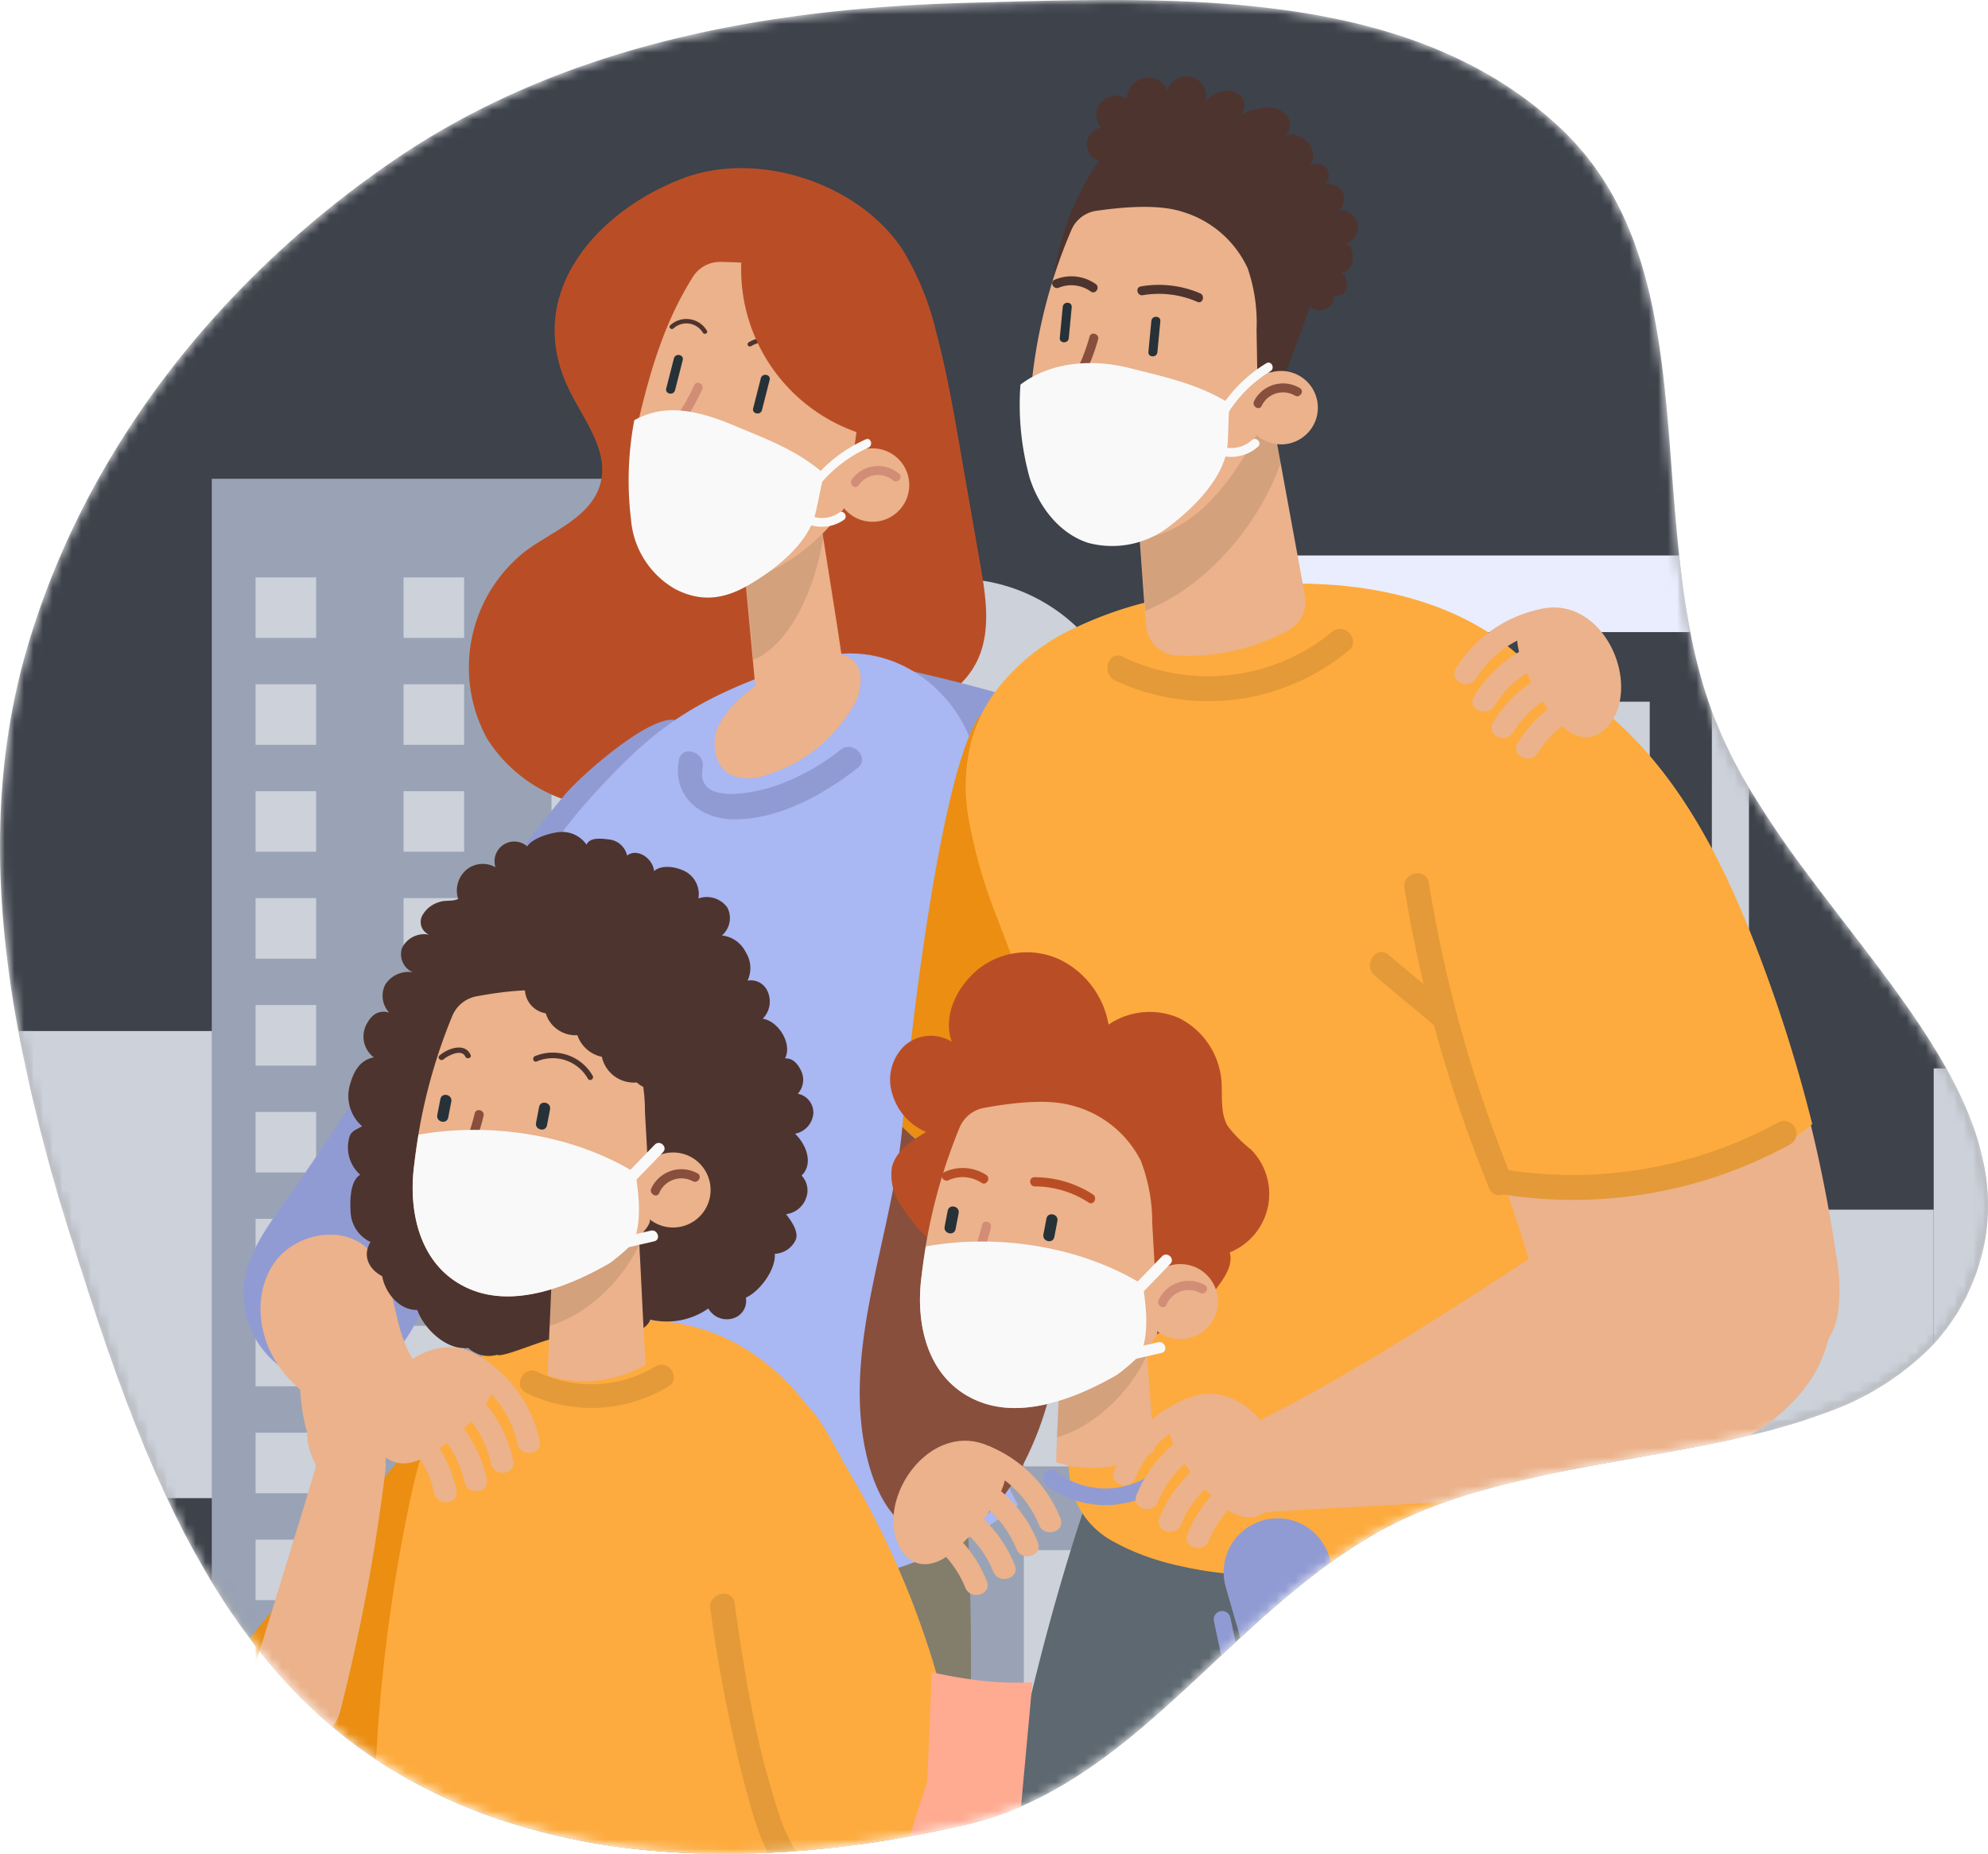 <svg id="Слой_1" data-name="Слой 1" xmlns="http://www.w3.org/2000/svg" xmlns:xlink="http://www.w3.org/1999/xlink" viewBox="0 0 207.998 193.998">
  <defs>
    <mask id="mask" x="-0.003" y="0" width="208" height="194.001" maskUnits="userSpaceOnUse">
      <g transform="translate(-0.003 0.001)">
        <g id="mask0">
          <path d="M101.042.303c21.75-.593,46.483-1.805,62.308,13.186,15.515,14.696,8.445,40.514,15.658,60.666,7.581,21.183,35.804,38.931,27.468,59.826-8.505,21.316-41.577,15.134-61.717,26.016-16.096,8.696-25.908,26.82-43.717,30.948-20.539,4.762-43.66,4.929-61.341-6.594-18.02-11.744-25.6-33.724-32.079-54.289C1.189,109.647-3.168,88.101,2.908,67.576,9.079,46.733,23.259,29.084,41.146,16.822,58.674,4.806,79.825.882,101.042.303Z" style="fill: #3d424b;fill-rule: evenodd"/>
        </g>
      </g>
    </mask>
    <mask id="mask-2" x="-0.003" y="0.001" width="208" height="194" maskUnits="userSpaceOnUse">
      <g transform="translate(-0.003 0.001)">
        <g id="mask1">
          <path d="M101.042.303c21.75-.593,46.483-1.805,62.308,13.186,15.515,14.696,8.445,40.514,15.658,60.666,7.581,21.183,35.804,38.931,27.468,59.826-8.505,21.316-41.577,15.134-61.717,26.016-16.096,8.696-25.908,26.82-43.717,30.948-20.539,4.762-43.66,4.929-61.341-6.594-18.02-11.744-25.6-33.724-32.079-54.289C1.189,109.647-3.168,88.101,2.908,67.576,9.079,46.733,23.259,29.084,41.146,16.822,58.674,4.806,79.825.882,101.042.303Z" style="fill: #3d424b;fill-rule: evenodd"/>
        </g>
      </g>
    </mask>
  </defs>
  <title>group-covid</title>
  <g style="mask: url(#mask)">
    <g>
      <path d="M206.48,133.98a21.502,21.502,0,0,1-4.16,6.67,28.772,28.772,0,0,1-11.48,7.25c-.59.23-1.2.44-1.81.64-1.91.64-3.91,1.19-5.97,1.67h-.01c-2.84.69-5.79,1.25-8.78,1.79-3.99.72-8.05,1.4-12.02,2.22-1.35.29-2.69.59-4.01.92h-.02l-.06.01c-2.36.57-4.66,1.23-6.88,2-.01.01-.01.01-.02.01a45.766,45.766,0,0,0-6.5,2.84c-.57.3-1.12.62-1.67.95q-1.995,1.185-3.87,2.54c-.01,0-.01,0-.01.01-.71.5-1.4,1.02-2.08,1.56-1.91,1.48-3.75,3.06-5.56,4.68-.6.55-1.2,1.09-1.8,1.64-.16.15-.33.31-.49.46-.5.47-1.01.93-1.51,1.4-1.65,1.55-3.29,3.1-4.95,4.59-.47.43-.94.86-1.42,1.28-4.5,3.99-9.18,7.58-14.57,9.91a1.755,1.755,0,0,1-.24.11h-.01c-.44.19-.89.37-1.34.55-.69.26-1.39.51-2.11.72a.127.127,0,0,1-.06.01q-.93.285-1.89.51c-.05.01-.09.02-.14.03-.26.06-.53.12-.79.18-.09.02-.19.04-.28.06-.87.2-1.74.38-2.62.55-.72.16-1.45.3-2.18.42-.4.08-.79.15-1.19.21-.74.14-1.47.26-2.21.37l-.03.01c-.53.08-1.06.15-1.59.23-1.49.2-2.99.38-4.49.53-.8.08-1.6.15-2.4.2-.37.04-.75.06-1.13.09-.59.03-1.19.07-1.79.09-.55.03-1.11.05-1.66.07-.63.02-1.25.03-1.87.03-.8.01-1.61.01-2.42,0-1.93-.03-3.86-.13-5.77-.29a68.372,68.372,0,0,1-18.39-4.03,56.144,56.144,0,0,1-7.14-3.29c-1.15-.63-2.28-1.31-3.39-2.03-.12-.08-.24-.16-.35-.24a46.673,46.673,0,0,1-4.54-3.4c-.79-.67-1.56-1.35-2.3-2.07a55.103,55.103,0,0,1-5.35-5.87c-.13-.15-.25-.3-.37-.46-.21-.27-.42-.55-.62-.83a68.455,68.455,0,0,1-4.01-5.93,91.634,91.634,0,0,1-4.67-8.77c-1.36-2.89-2.61-5.86-3.77-8.88-2.28-5.88-4.23-11.92-6.1-17.84a187.6,187.6,0,0,1-5.7-22.16C-.59,94.42-1,80.79,2.91,67.58c6.17-20.85,20.35-38.5,38.24-50.76C58.67,4.81,79.83.88,101.04.3c21.75-.59,46.48-1.8,62.31,13.19,9.73,9.21,10.58,22.79,11.63,36.61.21,2.68.42,5.36.71,8.03.29,2.7.65,5.39,1.17,8.02a53.999,53.999,0,0,0,2.15,8.01c.03.09.06.18.1.27a48.316,48.316,0,0,0,3.88,8.01,103.657,103.657,0,0,0,6.04,8.92c5.13,6.92,10.82,13.64,14.61,20.45C207.65,118.99,209.55,126.27,206.48,133.98Z" transform="translate(-0.003 0.001)" style="fill: #3d424b;fill-rule: evenodd"/>
      <g style="mask: url(#mask-2)">
        <g>
          <path d="M202.32,126.59v14.06a28.772,28.772,0,0,1-11.48,7.25c-.59.23-1.2.44-1.81.64-1.91.64-3.91,1.19-5.97,1.67h-.01c-2.84.69-5.79,1.25-8.78,1.79V126.59Z" transform="translate(-0.003 0.001)" style="fill: #ccd1da"/>
          <path d="M29.91,107.9v48.88H17.49c-1.36-2.89-2.61-5.86-3.77-8.88-2.28-5.88-4.23-11.92-6.1-17.84a187.6,187.6,0,0,1-5.7-22.16Z" transform="translate(-0.003 0.001)" style="fill: #ccd1da"/>
          <path d="M110.766,114.059h28.046v36.087H110.766Z" transform="translate(-0.003 0.001)" style="fill: #ccd1da"/>
          <path d="M57.702,133.586H85.748v36.087H57.702Z" transform="translate(-0.003 0.001)" style="fill: #ccd1da"/>
          <path d="M13.72,147.9c1.16,3.02,2.41,5.99,3.77,8.88a91.634,91.634,0,0,0,4.67,8.77,68.455,68.455,0,0,0,4.01,5.93c.2.28.41.56.62.83h-.05v1.81q.21-.66.42-1.35a55.103,55.103,0,0,0,5.35,5.87c.74.72,1.51,1.4,2.3,2.07a46.673,46.673,0,0,0,4.54,3.4c.11.08.23.16.35.24,1.11.72,2.24,1.4,3.39,2.03a56.144,56.144,0,0,0,7.14,3.29,68.372,68.372,0,0,0,18.39,4.03c1.91.16,3.84.26,5.77.29.81.01,1.62.01,2.42,0,.62,0,1.24-.01,1.87-.03.55-.02,1.11-.04,1.66-.07.6-.02,1.2-.06,1.79-.09.38-.03.76-.05,1.13-.09.8-.05,1.6-.12,2.4-.2,1.5-.15,3-.33,4.49-.53.53-.08,1.06-.15,1.59-.23l.03-.01c.74-.11,1.47-.23,2.21-.37.4-.06.79-.13,1.19-.21.73-.12,1.46-.26,2.18-.42.88-.17,1.75-.35,2.62-.55.09-.02.19-.04.28-.06.26-.06.53-.12.79-.18.05-.01.09-.02.14-.03q.96-.225,1.89-.51a.127.127,0,0,0,.06-.01c.72-.21,1.42-.46,2.11-.72.45-.18.9-.36,1.34-.55h.01a1.755,1.755,0,0,0,.24-.11c5.39-2.33,10.07-5.92,14.57-9.91.48-.42.95-.85,1.42-1.28,1.66-1.49,3.3-3.04,4.95-4.59.5-.47,1.01-.93,1.51-1.4.16-.15.33-.31.49-.46.6-.55,1.2-1.09,1.8-1.64,1.81-1.62,3.65-3.2,5.56-4.68.68-.54,1.37-1.06,2.08-1.56.01.02.01.04.02.06l-.01-.07q1.875-1.35,3.87-2.54c.55-.33,1.1-.65,1.67-.95a45.766,45.766,0,0,1,6.5-2.84c.01,0,.01,0,.02-.01,2.22-.77,4.52-1.43,6.88-2l.06-.01h.02c1.32-.33,2.66-.63,4.01-.92,3.97-.82,8.03-1.5,12.02-2.22,2.99-.54,5.94-1.1,8.78-1.79h.01c2.06-.48,4.06-1.03,5.97-1.67.61-.2,1.22-.41,1.81-.64Z" transform="translate(-0.003 0.001)" style="fill: none"/>
          <path d="M206.48,133.98a21.502,21.502,0,0,1-4.16,6.67V111.81h1.32C207.65,118.99,209.55,126.27,206.48,133.98Z" transform="translate(-0.003 0.001)" style="fill: #ccd1da"/>
          <path d="M82.252,83.097a18.282,18.282,0,1,1,22.04,13.515A18.28,18.28,0,0,1,82.252,83.097Z" transform="translate(-0.003 0.001)" style="fill: #ccd1da"/>
          <path d="M100.038,74.691a4.228,4.228,0,1,1,4.228-4.228A4.228,4.228,0,0,1,100.038,74.691Z" transform="translate(-0.003 0.001)" style="fill: #ccd1da"/>
          <path d="M121.4,77.35V179.11c-4.5,3.99-9.18,7.58-14.57,9.91a1.755,1.755,0,0,1-.24.11h-.01c-.44.19-.89.37-1.34.55-.69.26-1.39.51-2.11.72a.127.127,0,0,1-.06.01q-.93.285-1.89.51c-.05.01-.09.02-.14.03-.26.06-.53.12-.79.18-.09.02-.19.04-.28.06-.87.2-1.74.38-2.62.55-.72.16-1.45.3-2.18.42-.4.08-.79.15-1.19.21-.74.14-1.47.26-2.21.37l-.03.01c-.53.08-1.06.15-1.59.23-1.49.2-2.99.38-4.49.53-.8.08-1.6.15-2.4.2-.37.04-.75.06-1.13.09-.59.03-1.19.07-1.79.09-.55.03-1.11.05-1.66.07V77.35Z" transform="translate(-0.003 0.001)" style="fill: #99a3b5"/>
          <path d="M107.121,85.791h8.494V102.504h-8.494Z" transform="translate(-0.003 0.001)" style="fill: #ccd1da"/>
          <path d="M85.754,85.791H94.248V102.504H85.754Z" transform="translate(-0.003 0.001)" style="fill: #ccd1da"/>
          <path d="M107.121,111.266h8.494v16.713h-8.494Z" transform="translate(-0.003 0.001)" style="fill: #ccd1da"/>
          <path d="M85.754,111.266H94.248v16.713H85.754Z" transform="translate(-0.003 0.001)" style="fill: #ccd1da"/>
          <path d="M107.121,136.746h8.494v16.713h-8.494Z" transform="translate(-0.003 0.001)" style="fill: #ccd1da"/>
          <path d="M85.754,136.746H94.248v16.713H85.754Z" transform="translate(-0.003 0.001)" style="fill: #ccd1da"/>
          <path d="M107.121,162.22h8.494v16.713h-8.494Z" transform="translate(-0.003 0.001)" style="fill: #ccd1da"/>
          <path d="M85.754,162.22H94.248v16.713H85.754Z" transform="translate(-0.003 0.001)" style="fill: #ccd1da"/>
          <path d="M68.62,50.1V193.7a68.372,68.372,0,0,1-18.39-4.03,56.144,56.144,0,0,1-7.14-3.29c-1.15-.63-2.28-1.31-3.39-2.03-.12-.08-.24-.16-.35-.24a46.673,46.673,0,0,1-4.54-3.4c-.79-.67-1.56-1.35-2.3-2.07a55.103,55.103,0,0,1-5.35-5.87q-.21.69-.42,1.35v-1.81h.05c-.21-.27-.42-.55-.62-.83a68.455,68.455,0,0,1-4.01-5.93V50.1Z" transform="translate(-0.003 0.001)" style="fill: #99a3b5"/>
          <path d="M57.705,60.421H64.041v6.336H57.705Z" transform="translate(-0.003 0.001)" style="fill: #ccd1da"/>
          <path d="M42.226,60.421h6.337v6.336H42.226Z" transform="translate(-0.003 0.001)" style="fill: #ccd1da"/>
          <path d="M26.744,60.421H33.08v6.336H26.744Z" transform="translate(-0.003 0.001)" style="fill: #ccd1da"/>
          <path d="M57.705,71.608H64.041v6.336H57.705Z" transform="translate(-0.003 0.001)" style="fill: #ccd1da"/>
          <path d="M42.226,71.608h6.337v6.336H42.226Z" transform="translate(-0.003 0.001)" style="fill: #ccd1da"/>
          <path d="M26.744,71.608H33.08v6.336H26.744Z" transform="translate(-0.003 0.001)" style="fill: #ccd1da"/>
          <path d="M57.705,82.796H64.041v6.336H57.705Z" transform="translate(-0.003 0.001)" style="fill: #ccd1da"/>
          <path d="M42.226,82.796h6.337v6.336H42.226Z" transform="translate(-0.003 0.001)" style="fill: #ccd1da"/>
          <path d="M26.744,82.796H33.08v6.336H26.744Z" transform="translate(-0.003 0.001)" style="fill: #ccd1da"/>
          <path d="M57.705,93.989H64.041v6.336H57.705Z" transform="translate(-0.003 0.001)" style="fill: #ccd1da"/>
          <path d="M42.226,93.989h6.337v6.336H42.226Z" transform="translate(-0.003 0.001)" style="fill: #ccd1da"/>
          <path d="M26.744,93.989H33.08v6.336H26.744Z" transform="translate(-0.003 0.001)" style="fill: #ccd1da"/>
          <path d="M57.705,105.176H64.041v6.336H57.705Z" transform="translate(-0.003 0.001)" style="fill: #ccd1da"/>
          <path d="M42.226,105.176h6.337v6.336H42.226Z" transform="translate(-0.003 0.001)" style="fill: #ccd1da"/>
          <path d="M26.744,105.176H33.08v6.336H26.744Z" transform="translate(-0.003 0.001)" style="fill: #ccd1da"/>
          <path d="M57.705,116.364H64.041V122.7H57.705Z" transform="translate(-0.003 0.001)" style="fill: #ccd1da"/>
          <path d="M42.226,116.364h6.337V122.7H42.226Z" transform="translate(-0.003 0.001)" style="fill: #ccd1da"/>
          <path d="M26.744,116.364H33.08V122.7H26.744Z" transform="translate(-0.003 0.001)" style="fill: #ccd1da"/>
          <path d="M57.705,127.552H64.041v6.335H57.705Z" transform="translate(-0.003 0.001)" style="fill: #ccd1da"/>
          <path d="M42.226,127.552h6.337v6.335H42.226Z" transform="translate(-0.003 0.001)" style="fill: #ccd1da"/>
          <path d="M26.744,127.552H33.08v6.335H26.744Z" transform="translate(-0.003 0.001)" style="fill: #ccd1da"/>
          <path d="M57.705,138.739H64.041v6.336H57.705Z" transform="translate(-0.003 0.001)" style="fill: #ccd1da"/>
          <path d="M42.226,138.739h6.337v6.336H42.226Z" transform="translate(-0.003 0.001)" style="fill: #ccd1da"/>
          <path d="M26.744,138.739H33.08v6.336H26.744Z" transform="translate(-0.003 0.001)" style="fill: #ccd1da"/>
          <path d="M57.705,149.932H64.041v6.336H57.705Z" transform="translate(-0.003 0.001)" style="fill: #ccd1da"/>
          <path d="M42.226,149.932h6.337v6.336H42.226Z" transform="translate(-0.003 0.001)" style="fill: #ccd1da"/>
          <path d="M26.744,149.932H33.08v6.336H26.744Z" transform="translate(-0.003 0.001)" style="fill: #ccd1da"/>
          <path d="M57.705,161.12H64.041v6.335H57.705Z" transform="translate(-0.003 0.001)" style="fill: #ccd1da"/>
          <path d="M42.226,161.12h6.337v6.335H42.226Z" transform="translate(-0.003 0.001)" style="fill: #ccd1da"/>
          <path d="M26.744,161.12H33.08v6.335H26.744Z" transform="translate(-0.003 0.001)" style="fill: #ccd1da"/>
          <path d="M57.705,172.307H64.041v6.336H57.705Z" transform="translate(-0.003 0.001)" style="fill: #ccd1da"/>
          <path d="M42.226,172.307h6.337v6.336H42.226Z" transform="translate(-0.003 0.001)" style="fill: #ccd1da"/>
          <path d="M33.08,172.31v6.33h-.57a55.103,55.103,0,0,1-5.35-5.87q-.21.69-.42,1.35v-1.81Z" transform="translate(-0.003 0.001)" style="fill: #ccd1da"/>
          <path d="M182.99,82.44a48.316,48.316,0,0,1-3.88-8.01c-.04-.09-.07-.18-.1-.27a53.999,53.999,0,0,1-2.15-8.01c-.52-2.63-.88-5.32-1.17-8.02-.29-2.67-.5-5.35-.71-8.03H131.57V169.74c1.81-1.62,3.65-3.2,5.56-4.68.68-.54,1.37-1.06,2.08-1.56.01.02.01.04.02.06l-.01-.07q1.875-1.35,3.87-2.54c.55-.33,1.1-.65,1.67-.95a45.766,45.766,0,0,1,6.5-2.84c.01,0,.01,0,.02-.01,2.22-.77,4.52-1.43,6.88-2l.06-.01h.02c1.32-.33,2.66-.63,4.01-.92,3.97-.82,8.03-1.5,12.02-2.22,2.99-.54,5.94-1.1,8.78-1.79h.01c2.06-.48,4.06-1.03,5.97-1.67V91.36A103.657,103.657,0,0,1,182.99,82.44Z" transform="translate(-0.003 0.001)" style="fill: none"/>
          <path d="M182.99,82.44v66.07h-3.88V74.43A48.316,48.316,0,0,0,182.99,82.44Z" transform="translate(-0.003 0.001)" style="fill: #ccd1da"/>
          <path d="M168.734,73.432h3.877V148.508h-3.877Z" transform="translate(-0.003 0.001)" style="fill: #ccd1da"/>
          <path d="M158.349,73.432h3.878V148.508h-3.878Z" transform="translate(-0.003 0.001)" style="fill: #ccd1da"/>
          <path d="M147.972,73.432h3.878V148.508h-3.878Z" transform="translate(-0.003 0.001)" style="fill: #ccd1da"/>
          <path d="M137.591,73.432h3.878V148.508h-3.878Z" transform="translate(-0.003 0.001)" style="fill: #ccd1da"/>
          <path d="M176.86,66.15H131.57V58.13h44.12C175.98,60.83,176.34,63.52,176.86,66.15Z" transform="translate(-0.003 0.001)" style="fill: #e9edfd"/>
        </g>
      </g>
      <path d="M59.323,40.313c1.528,3.387,4.462,6.702,3.497,10.292-.927,3.459-4.886,4.915-7.782,7.024a15.48,15.48,0,0,0-4.035,19.729A15.485,15.485,0,0,0,70.275,83.2c3.116-1.486,5.648-4.014,8.789-5.445,3.874-1.765,8.285-1.715,12.494-2.35s8.726-2.333,10.627-6.139c1.541-3.078.987-6.74.394-10.127q-1.048-6.008-2.092-12.011c-.724-4.166-1.452-8.34-2.544-12.43a29.447,29.447,0,0,0-3.442-8.467c-4.522-7.02-15.14-10.55-23.023-7.578C62.667,21.981,54.869,30.452,59.323,40.313Z" transform="translate(-0.003 0.001)" style="fill: #b94e26"/>
      <path d="M91.602,69.424a174.751,174.751,0,0,1,41.985,14.221c2.613,1.274,5.267,2.676,7.109,4.924s2.676,5.567,1.261,8.108c-1.71,3.078-5.762,3.806-9.28,3.942a74.24,74.24,0,0,1-37.655-8.662Z" transform="translate(-0.003 0.001)" style="fill: #919bd3"/>
      <path d="M31.283,144.136a9.551,9.551,0,0,1-5.766-9.699c.364-3.091,2.227-5.766,4.035-8.298,10.14-14.209,18.332-29.59,29.547-42.968,1.744-2.083,9.009-8.484,11.639-7.799,2.1.546-1.554,7.037-1.588,9.204A14.73,14.73,0,0,1,67.16,90.72Q55.538,114.102,43.921,137.481a14.027,14.027,0,0,1-3.163,4.657,4.774,4.774,0,0,1-5.254.864Z" transform="translate(-0.003 0.001)" style="fill: #919bd3"/>
      <path d="M42.04,150.635c-5.021-1.651-10.39-3.696-13.192-8.175-1.926-3.082-2.24-7.316-.152-10.297s6.77-4.009,9.56-1.676c2.163,1.808,2.688,4.852,3.34,7.599.648,2.744,1.888,5.779,4.564,6.673A9.008,9.008,0,0,1,42.04,150.635Z" transform="translate(-0.003 0.001)" style="fill: #ebb28b"/>
      <path d="M78.33,167.24q-.015,1.215-.06,2.43c-.04,2-.1,3.98-.19,5.98v.01c-.07,1.97-.17,3.95-.3,5.92q-.105,1.845-.24,3.69v.01q-.3,4.365-.73,8.71c-.8.01-1.61.01-2.42,0-1.93-.03-3.86-.13-5.77-.29a68.372,68.372,0,0,1-18.39-4.03c.16-5.95.45-11.91.77-17.86v-.01c.19-3.51.39-7.04.59-10.54v-.01c.07-1.29.14-2.57.21-3.85l1.89-.07,4.01-.16,10.92-.42,8.31-.32,1.39-.05c.01.37.01.75.02,1.12Q78.4,162.36,78.33,167.24Z" transform="translate(-0.003 0.001)" style="fill: #757061"/>
      <path d="M101.51,166.75v-.01q-.045-2.28-.15-4.56v-.01c0-.42-.02-.83-.04-1.25v-.01c.01-.01,0-.02,0-.03a1.927,1.927,0,0,0-.01-.24l-.03-.72q-.045-1.185-.12-2.37c-.01-.39-.03-.77-.06-1.16,0-.12-.01-.24-.02-.36v-.02a2.62,2.62,0,0,0-.01-.28l-.39.03-6.66.52-1.89.15-1.85.14-1.34.1-3.19.25-7.07.55-.34.03-1.59.12-2.13.17q-.075,4.77-.16,9.56v.17c-.01.56-.02,1.12-.02,1.68v.01c-.01.01,0,.01,0,.02-.01.14-.01.29-.01.44-.13,8.1-.21,16.23-.04,24.32.81.01,1.62.01,2.42,0,.62,0,1.24-.01,1.87-.03.55-.02,1.11-.04,1.66-.07.6-.02,1.2-.06,1.79-.09.38-.03.76-.05,1.13-.09.8-.05,1.6-.12,2.4-.2,1.5-.15,3-.33,4.49-.53.53-.08,1.06-.15,1.59-.23l.03-.01c.74-.11,1.47-.23,2.21-.37.4-.06.79-.13,1.19-.21.73-.12,1.46-.26,2.18-.42.88-.17,1.75-.35,2.62-.55.09-.02.19-.04.28-.06.26-.06.53-.12.79-.18.05-.01.09-.02.14-.03.02-.23.03-.46.04-.7q.075-1.425.12-2.85.24-5.805.25-11.63C101.61,172.74,101.58,169.75,101.51,166.75Z" transform="translate(-0.003 0.001)" style="fill: #837d6c"/>
      <path d="M84.595,69.089c-11.838,3.832-16.016,6.918-22.667,14.242-3.599,3.963-6.837,8.603-7.312,13.874s2.701,11.143,8.019,12.219c-1.249,13.34-9.801,36.601-13.73,49.437,5.987,6.859,20.999,9.221,30.195,8.319,10.008-.982,20.271-3.954,27.405-9.674-9.682-18.539-13.62-43.526-8.129-63.628,1.69-6.177,5.419-11.156,2.913-17.062C99.078,71.6,92.715,66.46,84.595,69.089Z" transform="translate(-0.003 0.001)" style="fill: #a9b7f2"/>
      <path d="M85.321,50.876c1.054,7.24,1.867,11.727,2.921,18.971-2.392,2.409-5.72,5.648-9.081,3.417-.373-4.052-1.025-10.881-1.397-14.932Z" transform="translate(-0.003 0.001)" style="fill: #ebb28b"/>
      <path d="M85.321,50.876q.4,2.744.8,5.483c-.864,5.322-3.518,11.168-7.312,12.688-.207-2.697-.8-8.057-1.046-10.716Z" transform="translate(-0.003 0.001)" style="opacity: 0.1;isolation: isolate"/>
      <path d="M75.384,27.408a3.353,3.353,0,0,0-2.887,1.567c-3.26,5.178-4.725,10.766-6.084,16.732-1.067,4.674-.542,10.546,2.828,13.959,2.866,2.904,6.177,2.244,9.975.745a21.109,21.109,0,0,0,9.098-7.223,3.842,3.842,0,1,0,2.621-6.253c-.516.047-.995-.313-1.511-.343.195-1.414.39-2.824.588-4.238a17.76,17.76,0,0,0,.089-6.533,10.964,10.964,0,0,0-5.915-6.952C81.883,27.722,78.322,27.447,75.384,27.408Z" transform="translate(-0.003 0.001)" style="fill: #ebb28b"/>
      <path d="M94.068,49.568c.474.377-.157,1.075-.627.699a2.468,2.468,0,0,0-3.611.529c-.356.487-1.054-.14-.699-.627A3.402,3.402,0,0,1,94.068,49.568Z" transform="translate(-0.003 0.001)" style="fill: #d28d77"/>
      <path d="M80.529,39.762q-.406,1.575-.804,3.15c-.148.584-1.071.406-.923-.178q.406-1.575.804-3.15C79.758,38.996,80.681,39.174,80.529,39.762Z" transform="translate(-0.003 0.001)" style="fill: #263238"/>
      <path d="M71.435,37.684c-.267,1.05-.538,2.1-.804,3.15-.148.584-1.071.406-.923-.178.267-1.05.538-2.1.804-3.15C70.66,36.917,71.583,37.095,71.435,37.684Z" transform="translate(-0.003 0.001)" style="fill: #263238"/>
      <path d="M72.638,40.317c.25-.55,1.092-.131.843.419a21.421,21.421,0,0,1-2.748,4.479c-.377.474-1.075-.152-.699-.627A20.591,20.591,0,0,0,72.638,40.317Z" transform="translate(-0.003 0.001)" style="fill: #d28d77"/>
      <path d="M77.011,44.61c3.323,1.401,6.122,2.422,8.857,4.666a15.054,15.054,0,0,1,4.716-3.298c.542-.241.809.631.267.872A13.877,13.877,0,0,0,86.037,50.41c-.275,1.13-.546,2.765-.821,3.692a3.126,3.126,0,0,0,2.578-.449c.495-.334.974.432.478.766a4.04,4.04,0,0,1-3.391.555c-1.232,2.633-4.141,4.86-6.588,6.27-2.629,1.516-4.975,1.744-7.578.436a9.233,9.233,0,0,1-4.691-7.307,33.868,33.868,0,0,1,.343-10.394C69.779,42.032,73.526,43.141,77.011,44.61Z" transform="translate(-0.003 0.001)" style="fill: #f9f9f9"/>
      <path d="M73.958,34.597a2.49,2.49,0,0,0-3.823-.563c-.229.199.093.542.322.343a2.009,2.009,0,0,1,3.086.445C73.708,35.076,74.123,34.855,73.958,34.597Z" transform="translate(-0.003 0.001)" style="fill: #4e342e"/>
      <path d="M83.735,38.048a3.653,3.653,0,0,0-5.398-2.227.236.236,0,0,0,.224.415,3.185,3.185,0,0,1,4.721,1.922C83.362,38.446,83.819,38.336,83.735,38.048Z" transform="translate(-0.003 0.001)" style="fill: #4e342e"/>
      <path d="M78.01,24.102A18.073,18.073,0,0,0,91.647,45.8c2.481-4.217,2.125-10.225-.288-14.479S82.904,24.136,78.01,24.102Z" transform="translate(-0.003 0.001)" style="fill: #b94e26"/>
      <path d="M79.082,71.786a11.706,11.706,0,0,0-3.921,4.179c-.787,1.766-.436,4.196,1.266,5.11a4.947,4.947,0,0,0,3.717.042,15.781,15.781,0,0,0,8.87-6.808,5.456,5.456,0,0,0,1.008-3.751,2.446,2.446,0,0,0-2.858-2.045Z" transform="translate(-0.003 0.001)" style="fill: #ebb28b"/>
      <path d="M87.96,78.454a23.169,23.169,0,0,1-6.859,3.798c-1.884.639-8.353,2.214-7.583-1.909.305-1.63-2.176-2.455-2.485-.809-.69,3.7,2.138,6.173,5.732,6.207,4.67.042,9.386-2.57,12.955-5.36C91.051,79.344,89.281,77.421,87.96,78.454Z" transform="translate(-0.003 0.001)" style="fill: #919bd3"/>
      <path d="M120.691,101.007a31.316,31.316,0,0,0-16.948-26.884c-4.09-.009-8.044,28.718-9.306,43.548-.009.081-.017.165-.025.246a25.804,25.804,0,0,0,13.345,7.142c2.146.242,4.445.44,6.799.521C118.417,117.887,120.949,109.521,120.691,101.007Z" transform="translate(-0.003 0.001)" style="fill: #eb8e12"/>
      <path d="M94.413,117.917c-1.025,11.308-6.177,22.714-3.87,33.827.792,3.819,2.633,8.163,6.461,8.933,3.832.771,7.244-2.569,9.23-5.939a33.774,33.774,0,0,0,4.25-21.986c1.465-2.312,2.837-4.708,4.077-7.181-2.353-.08-4.652-.275-6.799-.52A25.762,25.762,0,0,1,94.413,117.917Z" transform="translate(-0.003 0.001)" style="fill: #884f3d"/>
      <path d="M137.25,156.75l-2.27-.25-1.3-.15-1.94-.21-.17-.02-1.48-.16-2.52-.28-1.19-.13-.64-.07-2.25-.25-1.22-.13-.26-.03-.61-.07-1.68-.18-.12-.02h-.01l-.82-.09-2.3-.25-1.83-.2c-.16.45-.31.9-.47,1.36-.19.56-.38,1.12-.56,1.68-.12.36-.24.72-.35,1.08q-.63,1.89-1.23,3.84c-1.49,4.83-2.87,9.88-4.12,15.06l-.01.03-.39,1.62c-.75,3.22-1.45,6.49-2.09,9.79q-.105.48-.18.96c.45-.18.9-.36,1.34-.55h.01a1.755,1.755,0,0,0,.24-.11c5.39-2.33,10.07-5.92,14.57-9.91.48-.42.95-.85,1.42-1.28,1.66-1.49,3.3-3.04,4.95-4.59.5-.47,1.01-.93,1.51-1.4.16-.15.33-.31.49-.46.6-.55,1.2-1.09,1.8-1.64,1.81-1.62,3.65-3.2,5.56-4.68.68-.54,1.37-1.06,2.08-1.56.01.02.01.04.02.06l-.01-.07q1.875-1.35,3.87-2.54c.11-1.11.2-2.23.28-3.34a1.225,1.225,0,0,0,.02-.19Z" transform="translate(-0.003 0.001)" style="fill: #5d6870"/>
      <path d="M137.25,156.75l-1.93.14-1.95.15-1.38.11-.42.03-2.44.19-1.38.1-1.88.15-1.34.1-1.2.09c-.02.72-.04,1.45-.06,2.17-.03,1.28-.07,2.55-.1,3.83-.13,4.66-.27,9.34-.35,14.02,1.66-1.49,3.3-3.04,4.95-4.59.5-.47,1.01-.93,1.51-1.4.16-.15.33-.31.49-.46.6-.55,1.2-1.09,1.8-1.64,1.81-1.62,3.65-3.2,5.56-4.68.68-.54,1.37-1.06,2.08-1.56.01.02.01.04.02.06l-.01-.07q1.875-1.35,3.87-2.54c.55-.33,1.1-.65,1.67-.95a45.766,45.766,0,0,1,6.5-2.84c.01,0,.01,0,.02-.01,2.22-.77,4.52-1.43,6.88-2Z" transform="translate(-0.003 0.001)" style="fill: none"/>
      <path d="M169.35,122.69l-.18,1.2c-.06.4-.12.81-.19,1.21a2.512,2.512,0,0,1-.04.27c-.04.25-.08.51-.12.76l-.09.54c-.64,3.95-1.39,7.87-2.17,11.72-.41,2.08-.84,4.13-1.26,6.16-.23,1.12-.48,2.24-.77,3.35a29.951,29.951,0,0,1-2.28,6.32c-1.35.29-2.69.59-4.01.92h-.02l-.06.01c-2.36.57-4.66,1.23-6.88,2-.01.01-.01.01-.02.01a45.766,45.766,0,0,0-6.5,2.84c-.57.3-1.12.62-1.67.95q-1.995,1.185-3.87,2.54l.01.07c-.01-.02-.01-.04-.02-.06-.71.5-1.4,1.02-2.08,1.56-1.81.01-3.68-.02-5.56-.12-1.18-.07-2.37-.16-3.54-.3a38.821,38.821,0,0,1-4.86-.83c-.6-.13-1.19-.28-1.77-.46a24.328,24.328,0,0,1-4.95-2.05,8.829,8.829,0,0,1-3.19-2.92,7.259,7.259,0,0,1-.71-1.35,9.535,9.535,0,0,1-.59-2.14v-.01a11.014,11.014,0,0,1-.15-1.42.195.195,0,0,0-.01-.08,19.525,19.525,0,0,1,.15-3.13.308.308,0,0,1,.01-.1c.01-.09.02-.17.03-.25.09-.66.2-1.33.32-2,.13-.66.27-1.32.41-1.98v-.01l.01-.01c.18-.84.38-1.67.56-2.48.31-1.33.59-2.6.76-3.78.01-.08.02-.17.03-.25q.195-1.32.27-2.64a38.762,38.762,0,0,0,.01-4.82c-.08-1.32-.22-2.64-.41-3.95-.04-.32-.09-.64-.14-.95v-.01c-.08-.46-.16-.91-.24-1.37a.502.502,0,0,1-.02-.12.01.01,0,0,1-.01-.01c-.07-.37-.14-.74-.22-1.11-.62-3.02-1.46-6-2.38-8.96v-.01c-.06-.18-.11-.35-.17-.52-.38-1.22-.78-2.44-1.17-3.65-.8-2.41-1.6-4.8-2.34-7.18-.43-1.37-.94-2.8-1.5-4.26-.4-1.07-.82-2.17-1.24-3.28l-.15-.42a52.408,52.408,0,0,1-3.05-10.61,19.189,19.189,0,0,1,.28-7.85v-.01a2.116,2.116,0,0,1,.09-.31,14.781,14.781,0,0,1,.97-2.53c.02-.04.04-.07.06-.11V74.7a15.681,15.681,0,0,1,1.38-2.26,21.852,21.852,0,0,1,8.56-6.82,39.082,39.082,0,0,1,7.07-2.54c.02-.01.03-.01.05-.02,1.05-.27,2.11-.51,3.17-.72a70.72,70.72,0,0,1,8.62-1.11q.795-.045,1.56-.09c1.05-.05,2.11-.08,3.17-.06,6.78.06,13.77,1.5,19.38,5.07a.251.251,0,0,0,.07.04c.69.45,1.36.92,2.01,1.44.31.24.61.49.91.75.14.12.28.24.41.37.29.25.56.51.83.79a.01.01,0,0,1,.01.01c.17.16.33.32.49.49.24.26.48.53.71.81a18.843,18.843,0,0,1,1.43,1.87c.17.23.32.46.47.7.14.22.28.44.41.66.26.44.52.89.76,1.34.29.52.56,1.04.82,1.56v.01a50.751,50.751,0,0,1,3.72,10.04C171.63,98.24,171.09,110.53,169.35,122.69Z" transform="translate(-0.003 0.001)" style="fill: #fdab3e"/>
      <path d="M139.365,66.13a20.461,20.461,0,0,1-21.889,2.595c-1.515-.72-2.303,1.774-.808,2.485a22.995,22.995,0,0,0,24.458-3.15C142.426,66.985,140.66,65.059,139.365,66.13Z" transform="translate(-0.003 0.001)" style="fill: #e49a38"/>
      <path d="M109.969,32.163a28.944,28.944,0,0,1,5.089-15.47c-.856.097-1.245-.669-1.33-1.528a1.69,1.69,0,0,1,1.486-1.778,2.032,2.032,0,0,1,2.672-3.019,2.353,2.353,0,0,1,1.829-2.206,2.181,2.181,0,0,1,2.43,1.291,2.187,2.187,0,0,1,2.621-1.38,2.094,2.094,0,0,1,1.359,2.553,3.062,3.062,0,0,1,1.647-1.02,2.025,2.025,0,0,1,2.053.449,1.387,1.387,0,0,1-.072,1.969,7.899,7.899,0,0,1,2.477-.741,2.604,2.604,0,0,1,2.345.741,1.609,1.609,0,0,1-.152,2.273c.732-.542,1.689-.076,2.354.55a2.031,2.031,0,0,1,.296,2.506,1.343,1.343,0,0,1,1.812.39,1.25,1.25,0,0,1-.55,1.689,1.642,1.642,0,0,1,2.07.555,1.514,1.514,0,0,1-.351,2.02,1.888,1.888,0,0,1,1.994,1.423,1.795,1.795,0,0,1-1.207,2.053c.622.144.737,1.194.686,1.829a1.394,1.394,0,0,1-1.253,1.236c.567.118.749,1.075.597,1.634a1.106,1.106,0,0,1-1.372.72c.22.572-.241,1.122-.771,1.427a1.341,1.341,0,0,1-1.655-.309c-1.914,5.449-3.967,10.559-5.881,16.008Z" transform="translate(-0.003 0.001)" style="fill: #4e342e"/>
      <path d="M132.984,42.959q1.772,9.678,3.548,19.357a3.451,3.451,0,0,1-1.74,3.662,22.215,22.215,0,0,1-11.711,2.625,3.431,3.431,0,0,1-3.183-3.188c-.314-4.115-.669-9.475-.949-12.76Z" transform="translate(-0.003 0.001)" style="fill: #ebb28b"/>
      <path d="M132.984,42.959q.501,2.737,1.003,5.47c-1.973,5.813-7.214,12.731-14.161,15.487-.161-2.748-.648-8.565-.877-11.262Z" transform="translate(-0.003 0.001)" style="fill-opacity: 0.1"/>
      <path d="M114.712,22.061a3.352,3.352,0,0,0-2.608,1.994,54.624,54.624,0,0,0-4.306,17.752c-.33,4.784.309,10.271,4.166,13.12,3.281,2.426,8.04,2.053,11.558-.017s5.995-5.809,7.956-9.39a3.842,3.842,0,1,0,1.621-6.583c-.504.127-1.029-.157-1.55-.106-.025-1.427-.05-2.849-.076-4.276a17.673,17.673,0,0,0-.923-6.465,10.97,10.97,0,0,0-6.918-5.953C121.181,21.363,117.621,21.642,114.712,22.061Z" transform="translate(-0.003 0.001)" style="fill: #ebb28b"/>
      <path d="M136,40.613c.525.301.012,1.088-.512.787a2.468,2.468,0,0,0-3.485,1.08c-.275.538-1.063.025-.787-.512A3.406,3.406,0,0,1,136,40.613Z" transform="translate(-0.003 0.001)" style="fill: #884f3d"/>
      <path d="M119.36,29.974a10.976,10.976,0,0,1,6.207.72c.55.237.275,1.135-.284.897a10.07,10.07,0,0,0-5.716-.699C118.975,30.99,118.763,30.076,119.36,29.974Z" transform="translate(-0.003 0.001)" style="fill: #4e342e"/>
      <path d="M110.344,29.276a4.432,4.432,0,0,1,4.297.445c.495.343-.013,1.135-.512.787a3.473,3.473,0,0,0-3.354-.398C110.221,30.334,109.781,29.504,110.344,29.276Z" transform="translate(-0.003 0.001)" style="fill: #4e342e"/>
      <path d="M121.406,33.619c-.102,1.08-.208,2.159-.309,3.239-.06.601-.995.567-.94-.034.101-1.08.207-2.159.309-3.239C120.525,32.984,121.465,33.018,121.406,33.619Z" transform="translate(-0.003 0.001)" style="fill: #263238"/>
      <path d="M112.134,32.15c-.102,1.08-.207,2.159-.309,3.239-.059.601-.995.567-.94-.034.102-1.08.208-2.159.309-3.239C111.249,31.515,112.189,31.549,112.134,32.15Z" transform="translate(-0.003 0.001)" style="fill: #263238"/>
      <path d="M113.998,35.236c.161-.584,1.058-.301.897.284a21.708,21.708,0,0,1-2.019,4.852c-.296.525-1.088.017-.788-.512A20.612,20.612,0,0,0,113.998,35.236Z" transform="translate(-0.003 0.001)" style="fill: #884f3d"/>
      <path d="M118.213,38.522c3.688.94,6.766,1.571,9.996,3.429a14.667,14.667,0,0,1,4.285-3.937c.516-.313.948.521.432.834a13.529,13.529,0,0,0-4.336,4.217c-.08,1.169-.068,2.832-.182,3.793a3.251,3.251,0,0,0,2.583-.804c.453-.398,1.084.296.631.694a4.223,4.223,0,0,1-3.404,1.02c-.801,2.798-3.404,5.419-5.682,7.163a9.742,9.742,0,0,1-8.679,1.88c-3.031-.978-5.182-3.806-6.135-6.846a28.645,28.645,0,0,1-.952-9.716C109.949,37.832,114.348,37.54,118.213,38.522Z" transform="translate(-0.003 0.001)" style="fill: #f9f9f9"/>
      <path d="M53.69,157.33c-.12,1.65-.3,3.29-.55,4.93A64.799,64.799,0,0,1,51,171.8v.01q-.75,2.445-1.68,4.83c-.24.61-.49,1.22-.76,1.82-.03.06-.05.12-.08.18a21.396,21.396,0,0,1-5.39,7.74c-1.15-.63-2.28-1.31-3.39-2.03-.12-.08-.24-.16-.35-.24a46.673,46.673,0,0,1-4.54-3.4c-.79-.67-1.56-1.35-2.3-2.07a55.103,55.103,0,0,1-5.35-5.87q-.21.69-.42,1.35v-1.81h.05c-.21-.27-.42-.55-.62-.83.66-.9,1.38-1.77,2.09-2.62.06-.07.12-.15.18-.22.34-.39.67-.79,1-1.18,1.21-1.45,2.43-2.89,3.64-4.34q3.06-3.645,6.11-7.28c.35-.42.7-.83,1.05-1.25.43-.51.85-1.01,1.28-1.52.24-.28.47-.57.71-.85.25-.29.49-.59.74-.88.39-.46.78-.93,1.17-1.39l.02-.02c.1-.12.2-.25.3-.38.14-.18.29-.37.44-.57.25-.34.51-.7.78-1.06,0,0,0-.02.01-.02h.01c0-.01.01-.01.01-.02.19-.25.38-.51.57-.76.2-.24.39-.48.58-.71a12.101,12.101,0,0,1,1.34-1.34,4.22,4.22,0,0,1,.36-.27.01.01,0,0,0,.01-.01c.01,0,.01-.01.02-.01a5.473,5.473,0,0,1,.93-.51,2.305,2.305,0,0,1,2.23.08,3.75,3.75,0,0,1,1.29,1.69,8.338,8.338,0,0,1,.56,1.86,11.508,11.508,0,0,1,.2,1.66c0,.12.01.23.01.35A65.621,65.621,0,0,1,53.69,157.33Z" transform="translate(-0.003 0.001)" style="fill: #eb8e12"/>
      <path d="M90.15,192.92v.06c-1.49.2-2.99.38-4.49.53-.8.08-1.6.15-2.4.2-.37.04-.75.06-1.13.09-.59.03-1.19.07-1.79.09-.55.03-1.11.05-1.66.07-.63.02-1.25.03-1.87.03-.8.01-1.61.01-2.42,0-1.93-.03-3.86-.13-5.77-.29a68.372,68.372,0,0,1-18.39-4.03,56.144,56.144,0,0,1-7.14-3.29c-1.15-.63-2.28-1.31-3.39-2.03-.12-.08-.24-.16-.35-.24a176.757,176.757,0,0,1,3.55-27.07c.06-.26.11-.51.17-.77.27-1.19.55-2.37.88-3.52a.142.142,0,0,1,.02-.06c.26-.93.54-1.84.87-2.71,0,0,.01-.01,0-.01,0-.02.01-.03.01-.04.09-.26.19-.5.29-.75q.255-.645.54-1.26s0-.02.01-.02h.01c0-.01.01-.01.01-.02a8.887,8.887,0,0,1,.42-.88,17.612,17.612,0,0,1,1.16-1.93,13.605,13.605,0,0,1,1.27-1.55,11.506,11.506,0,0,1,1.76-1.51c.08-.06.17-.12.25-.17a11.168,11.168,0,0,1,2.13-1.07c.76-.28,1.52-.54,2.29-.77.83-.26,1.66-.49,2.5-.68a1.599,1.599,0,0,1,.21-.05h.01a.144.144,0,0,1,.07-.02h.01c.84-.2,1.68-.37,2.54-.51a41.751,41.751,0,0,1,6.97-.57c.2,0,.4.01.6.01h.11c.13.01.27.01.4.02h.02a1.148,1.148,0,0,1,.19.01,8.431,8.431,0,0,1,1.01.11h.14a20.052,20.052,0,0,1,8.91,3.28,23.548,23.548,0,0,1,5.72,5.43.078.078,0,0,0,.04.04c.2.27.4.55.59.83q.375.54.72,1.11a26.234,26.234,0,0,1,2.18,4.45,26.606,26.606,0,0,1,1.01,3.21,28.035,28.035,0,0,1,.82,5.55,2.452,2.452,0,0,1,.02.27c.04.92.08,1.86.12,2.81.18,4.35.38,8.95.45,13.63C90.45,183.58,90.42,188.3,90.15,192.92Z" transform="translate(-0.003 0.001)" style="fill: #fdab3e"/>
      <path d="M56.22,143.552a12.943,12.943,0,0,0,12.358-.555c1.384-.817,2.735,1.283,1.351,2.1a15.569,15.569,0,0,1-14.877.661C53.604,145.068,54.772,142.862,56.22,143.552Z" transform="translate(-0.003 0.001)" style="fill: #e49a38"/>
      <path d="M52.014,141.778a3.176,3.176,0,0,1-3.019-.715c-2.185.283-4.581-1.901-5.335-3.976-1.825.047-3.353-1.736-3.666-3.531-1.448-.758-2.083-2.189-1.224-3.581a3.645,3.645,0,0,1-2.079-3.019c-.081-1.283-.089-3.345.999-4.022a3.81,3.81,0,0,1-1.262-3.256c.14-1.202.398-1.253,1.469-1.812a4.201,4.201,0,0,1-1.329-4.17c.39-1.49,1.033-2.752,2.545-3.044a2.739,2.739,0,0,1-.851-3.281c.525-1.11,1.27-1.728,2.456-1.41a2.578,2.578,0,0,1-.402-2.93,2.881,2.881,0,0,1,2.87-1.287A2.059,2.059,0,0,1,42.069,99.2a2.583,2.583,0,0,1,2.837-1.384,1.446,1.446,0,0,1-.762-1.922,2.903,2.903,0,0,1,1.732-1.465c.728-.279,1.355-.047,2.066-.356a2.859,2.859,0,0,1,.847-3.044,2.694,2.694,0,0,1,3.053-.271,2.065,2.065,0,0,1,3.324-2.185c.529-.876,2.557-1.482,3.578-1.512a3.123,3.123,0,0,1,2.625,1.325c.368-.8,1.55-.631,2.422-.529A2.169,2.169,0,0,1,65.613,89.53c1.071-.817,2.688.292,2.828,1.63.809-.728,2.4-.449,3.349.085a2.699,2.699,0,0,1,1.287,2.777,2.649,2.649,0,0,1,3.019.94,2.398,2.398,0,0,1-.563,2.934,3.149,3.149,0,0,1,2.481,1.727,3.087,3.087,0,0,1,.199,3.002,1.894,1.894,0,0,1,2.121,1.172,2.549,2.549,0,0,1-.533,2.812c1.677.254,3.12,2.65,2.337,4.153.838-.047,1.355.593,1.71,1.355a2.163,2.163,0,0,1-.377,2.341,2.009,2.009,0,0,1,1.63,2.049,2.353,2.353,0,0,1-1.914,2.134c1.236,1.198,1.918,3.179.682,4.382a2.259,2.259,0,0,1,.445,2.421,2.546,2.546,0,0,1-2.07,1.618c.563.715,1.38,1.892.995,2.718a2.54,2.54,0,0,1-2.172,1.431c.127,1.621-1.545,3.912-3.027,4.589a1.901,1.901,0,0,1-1.342,2.164,2.217,2.217,0,0,1-2.583-1.033,7.578,7.578,0,0,1-6.075,1.164c-.271.906-1.926,1.655-2.854,1.85a2.697,2.697,0,0,1-2.557-.872,2.939,2.939,0,0,1-2.727,1.482,2.635,2.635,0,0,1-2.333-1.774c-.169.855,1.126.423.957,1.278C57.941,139.674,52.62,142.172,52.014,141.778Z" transform="translate(-0.003 0.001)" style="fill: #4e342e"/>
      <path d="M66.665,126.732c.347,4.487.572,11.591.914,16.079a12.847,12.847,0,0,1-10.271,1.164c.042-2.527.356-7.768.402-10.296Z" transform="translate(-0.003 0.001)" style="fill: #ebb28b"/>
      <path d="M66.666,126.732c.089,1.134.174,2.265.263,3.399-1.537,3.429-5.089,7.333-9.407,8.595.072-1.685.165-3.383.191-5.043Z" transform="translate(-0.003 0.001)" style="opacity: 0.1;isolation: isolate"/>
      <path d="M49.878,104.259a3.436,3.436,0,0,0-2.587,2.138,57.362,57.362,0,0,0-3.967,15.631c-.648,5.178.796,10.902,6.084,12.972,4.683,1.833,10.296-.462,14.378-2.807.567-.326,4.869-4.03,4.132-4.64a3.926,3.926,0,1,0,1.393-6.787c-.508.153-1.058-.118-1.583-.046-.081-1.457-.165-2.909-.246-4.365a18.114,18.114,0,0,0-1.198-6.567,11.213,11.213,0,0,0-7.299-5.804C56.457,103.289,52.833,103.717,49.878,104.259Z" transform="translate(-0.003 0.001)" style="fill: #ebb28b"/>
      <path d="M72.978,122.79c.546.284.059,1.109-.491.825a2.518,2.518,0,0,0-3.514,1.241c-.258.559-1.084.068-.826-.491A3.478,3.478,0,0,1,72.978,122.79Z" transform="translate(-0.003 0.001)" style="fill: #884f3d"/>
      <path d="M49.67,116.516c.144-.602,1.067-.348.927.254a22.012,22.012,0,0,1-1.871,5.033c-.284.551-1.109.06-.826-.491A21.13,21.13,0,0,0,49.67,116.516Z" transform="translate(-0.003 0.001)" style="fill: #884f3d"/>
      <path d="M56.41,115.834c.144-.741,1.287-.479,1.143.262-.106.559-.216,1.118-.322,1.673-.144.741-1.287.478-1.143-.263C56.199,116.947,56.305,116.389,56.41,115.834Z" transform="translate(-0.003 0.001)" style="fill: #263238"/>
      <path d="M46.077,115.017c.144-.741,1.287-.479,1.143.262-.106.559-.216,1.118-.322,1.673-.144.74-1.287.478-1.143-.263C45.865,116.13,45.971,115.571,46.077,115.017Z" transform="translate(-0.003 0.001)" style="fill: #263238"/>
      <path d="M66.495,122.748c.381,2.536.669,5.152-.263,7.337a21.764,21.764,0,0,1-2.447,2.108c-4.086,2.35-9.7,4.64-14.378,2.807-5.288-2.07-6.732-7.794-6.084-12.972.148-1.177.301-2.261.47-3.286C51.555,117.371,60.187,118.844,66.495,122.748Z" transform="translate(-0.003 0.001)" style="fill: #f9f9f9"/>
      <path d="M65.716,122.671q1.397-1.442,2.794-2.887c.525-.542,1.389.25.864.792q-1.397,1.442-2.794,2.887C66.055,124.009,65.191,123.218,65.716,122.671Z" transform="translate(-0.003 0.001)" style="fill: #f9f9f9"/>
      <path d="M64.722,129.564c1.122-.258,2.248-.517,3.37-.779.732-.169,1.092.948.36,1.118-1.122.258-2.248.516-3.37.779C64.349,130.847,63.985,129.733,64.722,129.564Z" transform="translate(-0.003 0.001)" style="fill: #f9f9f9"/>
      <path d="M55.98,110.525a4.814,4.814,0,0,1,6.029,2.045c.195.326-.301.639-.495.317a4.224,4.224,0,0,0-5.356-1.803C55.806,111.223,55.629,110.665,55.98,110.525Z" transform="translate(-0.003 0.001)" style="fill: #4e342e"/>
      <path d="M45.983,110.461c.813-.728,2.663-1.418,3.256-.076.152.347-.406.521-.559.178-.377-.851-1.85-.081-2.269.292C46.135,111.105,45.699,110.711,45.983,110.461Z" transform="translate(-0.003 0.001)" style="fill: #4e342e"/>
      <path d="M67.873,107.32a6.806,6.806,0,0,0-1.579-1.579,2.074,2.074,0,0,0-.339-.618,1.657,1.657,0,0,0-2.291-2.138c.009-.051.021-.098.025-.149a1.672,1.672,0,0,0-1.554-1.702,2.644,2.644,0,0,0-2.494,1.139,1.614,1.614,0,0,0-.987.199c-.085.055-.169.115-.25.178-.14-1.236-1.596-2.252-2.625-1.096a2.595,2.595,0,0,0,1.321,4.487,3.269,3.269,0,0,0,3.311,2.291,3.459,3.459,0,0,0,2.561,2.261,3.428,3.428,0,0,0,3.662,2.684,2.336,2.336,0,0,0,3.527-.292C71.811,111.029,70.071,108.213,67.873,107.32Z" transform="translate(-0.003 0.001)" style="fill: #4e342e"/>
      <path d="M91.74,192.75c-.53.08-1.06.15-1.59.23-1.49.2-2.99.38-4.49.53,0-.03-.01-.06-.01-.09l4.5-.5Z" transform="translate(-0.003 0.001)" style="fill: #b56951"/>
      <path d="M100.38,189.98c-.03.38-.07.77-.13,1.15-.09.02-.19.04-.28.06-.87.2-1.74.38-2.62.55-.72.16-1.45.3-2.18.42-.4.08-.79.15-1.19.21-.74.14-1.47.26-2.21.37l-.03.01c-.53.08-1.06.15-1.59.23-1.49.2-2.99.38-4.49.53-.8.08-1.6.15-2.4.2-.37.04-.75.06-1.13.09-.39-.71-.73-1.45-1.04-2.17a58.825,58.825,0,0,1-2.41-6.66q-.51-1.68-.9-3.39a62.899,62.899,0,0,1-1.65-11.91c-.03-.77-.05-1.55-.05-2.32a4.731,4.731,0,0,1-.01-.53,62.883,62.883,0,0,1,.68-9.2c.04-.31.09-.62.14-.93.01-.08.03-.17.04-.26a34.971,34.971,0,0,1,1.75-7.69c.13-.29.26-.58.4-.84,1-1.86,2.45-2.86,4.6-1.44a5.455,5.455,0,0,1,.72.57.078.078,0,0,0,.04.04,8.485,8.485,0,0,1,.73.83c.2.24.39.5.58.78,1.07,1.55,1.98,3.45,2.75,4.78l.12.21c.57.95,1.13,1.92,1.66,2.9q1.35,2.445,2.55,4.97c.11.23.21.45.31.68q.435.93.84,1.86c.1.21.19.43.27.64q1.185,2.73,2.16,5.53v.01c.57,1.6,1.1,3.21,1.56,4.84.58,1.92,1.07,3.85,1.51,5.8a37.709,37.709,0,0,1,.93,6.16A18.952,18.952,0,0,1,100.38,189.98Z" transform="translate(-0.003 0.001)" style="fill: #fdab3e"/>
      <path d="M83.26,193.71c-.37.04-.75.06-1.13.09-.59.03-1.19.07-1.79.09a26.306,26.306,0,0,1-1.66-4.38c-.18-.59-.34-1.19-.5-1.77-.22-.82-.43-1.64-.64-2.46v-.01c-1.28-5.15-2.27-10.36-3.04-15.6-.02-.14-.04-.29-.06-.44,0-.01-.01-.01,0-.02v-.01c-.05-.28-.09-.57-.13-.85a1.261,1.261,0,0,1,.15-.83.585.585,0,0,1,.1-.17,1.488,1.488,0,0,1,1.51-.53,1.002,1.002,0,0,1,.65.51,1.198,1.198,0,0,1,.14.44c.09.63.18,1.27.27,1.9.29,1.99.6,3.98.95,5.98v.01c.18,1.07.38,2.15.6,3.22a87.707,87.707,0,0,0,2.87,11.1A17.954,17.954,0,0,0,83.26,193.71Z" transform="translate(-0.003 0.001)" style="fill: #e49a38"/>
      <path d="M99.97,191.19c-.87.2-1.74.38-2.62.55a8.215,8.215,0,0,0,.08-2.05,1.363,1.363,0,0,1,.33-1.05c.67-.76,2.1-.77,2.22.47.02.25.03.49.03.74A9.901,9.901,0,0,1,99.97,191.19Z" transform="translate(-0.003 0.001)" style="fill: #e49a38"/>
      <path d="M106.59,189.11v.02h-.01c-.44.19-.89.37-1.34.55-.69.26-1.39.51-2.11.72a.127.127,0,0,1-.06.01q-.93.285-1.89.51c-.05.01-.09.02-.14.03-.26.06-.53.12-.79.18-.09.02-.19.04-.28.06-.87.2-1.74.38-2.62.55-.72.16-1.45.3-2.18.42.76-2.31,1.39-4.32,1.84-5.68l.01-.09c.04-.14.09-.28.13-.41l3.26,1.08.93.31,4.08,1.35Z" transform="translate(-0.003 0.001)" style="fill: #ffab91"/>
      <path d="M108.02,176.04l-.11,1.24-.01.03-.14,1.62-.93,10.09a1.755,1.755,0,0,1-.24.11h-.01c-.44.19-.89.37-1.34.55-.69.26-1.39.51-2.11.72a.127.127,0,0,1-.06.01,7.801,7.801,0,0,1-1.85-.19,7.718,7.718,0,0,1-.84-.24c-.12-.04-.25-.09-.37-.13a11.384,11.384,0,0,1-2.25-1.21c-.26-.19-.54-.39-.81-.61l.06-1.55.01-.09L97.49,175c.16.03.32.07.48.1,1.21.26,2.41.48,3.62.64a32.341,32.341,0,0,0,5.53.34C107.42,176.08,107.72,176.06,108.02,176.04Z" transform="translate(-0.003 0.001)" style="fill: #ffab91"/>
      <path d="M138.04,160.98v-.01a23.04,23.04,0,0,0-1.86-2.96c-.27-.39-.56-.76-.86-1.12a4.318,4.318,0,0,0-.34-.39c-.33-.39-.69-.77-1.05-1.13a19.717,19.717,0,0,0-2.36-2.04,3.433,3.433,0,0,0-.33-.24,18.89,18.89,0,0,0-4.53-2.44h-.01a15.89,15.89,0,0,0-1.52-.5c-.25-.08-.5-.14-.76-.2-.5-.12-1-.22-1.52-.3h-.01c-.19-.03-.38-.05-.58-.07-.3-.04-.6-.07-.91-.09-.27-.02-.54-.03-.81-.04h-.09c-.33-.01-.66-.01-.98,0h-.01a33.862,33.862,0,0,0-3.9.22q-1.605.165-3.18.48a4.096,4.096,0,0,0-.48.1,12.733,12.733,0,0,0-1.36.31c-.87.19-1.73.44-2.59.71-.29.09-.59.19-.88.3-.3.09-.59.2-.89.31q-.465.18-.9.39a3.679,3.679,0,0,0-.44.23,6.505,6.505,0,0,0-.63.37,10.425,10.425,0,0,0-1.13.85,8.544,8.544,0,0,0-.76.72,14.185,14.185,0,0,0-1.29,1.57v.02c-.06.09-.12.18-.17.27a7.854,7.854,0,0,0-.49.78,17.638,17.638,0,0,0-1.03,2.09c-.11.22-.2.45-.29.68-.12.3-.23.6-.34.91q-.255.705-.48,1.44c-.02.08-.05.16-.07.24-.1.34-.2.69-.3,1.04-.33,1.19-.62,2.43-.89,3.67-.22,1-.42,2.03-.61,3.1v.01a176.691,176.691,0,0,0-2.43,22.11c.4-.06.79-.13,1.19-.21.73-.12,1.46-.26,2.18-.42.88-.17,1.75-.35,2.62-.55.09-.02.19-.04.28-.06.26-.06.53-.12.79-.18.05-.01.09-.02.14-.03q.96-.225,1.89-.51a.127.127,0,0,0,.06-.01c.72-.21,1.42-.46,2.11-.72.45-.18.9-.36,1.34-.55h.01a1.755,1.755,0,0,0,.24-.11c5.39-2.33,10.07-5.92,14.57-9.91.48-.42.95-.85,1.42-1.28,1.66-1.49,3.3-3.04,4.95-4.59.5-.47,1.01-.93,1.51-1.4.16-.15.33-.31.49-.46.6-.55,1.2-1.09,1.8-1.64,1.81-1.62,3.65-3.2,5.56-4.68.68-.54,1.37-1.06,2.08-1.56A26.32,26.32,0,0,0,138.04,160.98Z" transform="translate(-0.003 0.001)" style="fill: none"/>
      <path d="M139.23,163.56c-.01-.02-.01-.04-.02-.06-.71.5-1.4,1.02-2.08,1.56-1.91,1.48-3.75,3.06-5.56,4.68-.6.55-1.2,1.09-1.8,1.64l-1.52-5.29a5.629,5.629,0,0,1,3.32-6.79,5.466,5.466,0,0,1,.81-.26,5.633,5.633,0,0,1,5.66,1.93v.01a5.503,5.503,0,0,1,1.12,2.27l.06.24Z" transform="translate(-0.003 0.001)" style="fill: #919bd3"/>
      <path d="M120.5,154.246a8.425,8.425,0,0,1-10.068-.3c-.897-.69-1.846.792-.957,1.477a10.199,10.199,0,0,0,12.21.123C122.608,154.89,121.41,153.599,120.5,154.246Z" transform="translate(-0.003 0.001)" style="fill: #919bd3"/>
      <path d="M128.73,169.26c.18.86.36,1.72.55,2.58-.5.47-1.01.93-1.51,1.4-.25-1.19-.51-2.39-.76-3.59A.882.882,0,0,1,128.73,169.26Z" transform="translate(-0.003 0.001)" style="fill: #919bd3"/>
      <path d="M101.711,132.726a17.187,17.187,0,0,1-7.307-6.397,5.631,5.631,0,0,1-1.088-4.161c.406-1.719,2.062-2.803,3.582-3.709a6.187,6.187,0,0,1-3.518-3.925,4.954,4.954,0,0,1,1.185-5.03,4.136,4.136,0,0,1,5.017-.482c-.982-2.79.593-5.872,2.909-7.71a8.211,8.211,0,0,1,8.374-.906,9.336,9.336,0,0,1,5.123,6.817,7.639,7.639,0,0,1,7.422-.661,8.095,8.095,0,0,1,4.369,6.329c.169,1.677-.169,3.502.678,4.954a14.135,14.135,0,0,0,2.442,2.46,6.604,6.604,0,0,1-2.231,10.758c.402,1.405-.681,2.836-1.566,3.996a14.133,14.133,0,0,1-3.298,2.854,19.103,19.103,0,0,1-3.624,2.155,6.408,6.408,0,0,1-4.128.385Z" transform="translate(-0.003 0.001)" style="fill: #b94e26"/>
      <path d="M119.742,138.412q.52,6.732,1.037,13.459a12.851,12.851,0,0,1-10.271,1.165c.042-2.528.237-5.149.279-7.676Z" transform="translate(-0.003 0.001)" style="fill: #ebb28b"/>
      <path d="M119.742,138.412c.089,1.135.174,2.265.263,3.4-1.537,3.429-5.089,7.333-9.407,8.594.072-1.685.165-3.382.19-5.042Z" transform="translate(-0.003 0.001)" style="opacity: 0.1;isolation: isolate"/>
      <path d="M102.956,115.94a3.437,3.437,0,0,0-2.587,2.138,57.372,57.372,0,0,0-3.967,15.631c-.648,5.178.796,10.902,6.084,12.972,4.683,1.833,10.297-.462,14.378-2.807.567-.326,4.869-4.031,4.132-4.64a3.926,3.926,0,1,0,1.393-6.787c-.508.152-1.059-.119-1.584-.047-.08-1.456-.165-2.908-.245-4.365a18.117,18.117,0,0,0-1.198-6.566,11.213,11.213,0,0,0-7.299-5.804C109.535,114.974,105.911,115.398,102.956,115.94Z" transform="translate(-0.003 0.001)" style="fill: #ebb28b"/>
      <path d="M126.054,134.475c.546.284.059,1.109-.491.826a2.517,2.517,0,0,0-3.514,1.24c-.262.559-1.084.068-.826-.491A3.476,3.476,0,0,1,126.054,134.475Z" transform="translate(-0.003 0.001)" style="fill: #d28d77"/>
      <path d="M108.227,123.196a11.227,11.227,0,0,1,6.126,1.8c.512.33.08,1.189-.441.855a10.305,10.305,0,0,0-5.635-1.694C107.663,124.153,107.608,123.192,108.227,123.196Z" transform="translate(-0.003 0.001)" style="fill: #b94e26"/>
      <path d="M98.781,122.671a4.534,4.534,0,0,1,4.403.284c.517.334.034,1.16-.491.826a3.547,3.547,0,0,0-3.437-.276C98.697,123.759,98.218,122.93,98.781,122.671Z" transform="translate(-0.003 0.001)" style="fill: #b94e26"/>
      <path d="M102.748,128.196c.144-.601,1.067-.347.927.254a22.004,22.004,0,0,1-1.871,5.034c-.284.551-1.109.06-.826-.491A20.905,20.905,0,0,0,102.748,128.196Z" transform="translate(-0.003 0.001)" style="fill: #d28d77"/>
      <path d="M109.492,127.515c.144-.741,1.288-.479,1.144.262-.106.559-.216,1.118-.322,1.673-.144.74-1.287.478-1.143-.263C109.277,128.628,109.382,128.074,109.492,127.515Z" transform="translate(-0.003 0.001)" style="fill: #263238"/>
      <path d="M99.159,126.698c.144-.741,1.288-.479,1.143.262-.106.559-.216,1.118-.322,1.672-.144.741-1.287.479-1.143-.262C98.943,127.811,99.048,127.256,99.159,126.698Z" transform="translate(-0.003 0.001)" style="fill: #263238"/>
      <path d="M119.573,134.433c.382,2.536.669,5.152-.262,7.337a21.803,21.803,0,0,1-2.447,2.108c-4.086,2.35-9.7,4.64-14.378,2.807-5.288-2.07-6.731-7.794-6.084-12.972.148-1.177.301-2.261.47-3.281C104.633,129.052,113.265,130.525,119.573,134.433Z" transform="translate(-0.003 0.001)" style="fill: #f9f9f9"/>
      <path d="M118.794,134.356q1.398-1.442,2.794-2.887c.525-.542,1.389.25.864.792q-1.397,1.442-2.794,2.887C119.133,135.69,118.269,134.898,118.794,134.356Z" transform="translate(-0.003 0.001)" style="fill: #f9f9f9"/>
      <path d="M117.8,141.245c1.122-.259,2.248-.517,3.37-.779.732-.17,1.092.948.36,1.117-1.122.259-2.248.517-3.37.779C117.427,142.532,117.067,141.414,117.8,141.245Z" transform="translate(-0.003 0.001)" style="fill: #f9f9f9"/>
      <path d="M124.41,147.134a3.067,3.067,0,0,1-.326-.728,13.626,13.626,0,0,0-7.531,7.561c-.576,1.397,1.672,2.083,2.243.694a11.1,11.1,0,0,1,6.448-6.211C124.961,148.014,124.681,147.574,124.41,147.134Z" transform="translate(-0.003 0.001)" style="fill: #ebb28b"/>
      <path d="M125.748,149.225a13.607,13.607,0,0,0-6.842,7.257c-.576,1.397,1.672,2.083,2.244.694a11.098,11.098,0,0,1,5.906-5.995C126.62,150.529,126.18,149.881,125.748,149.225Z" transform="translate(-0.003 0.001)" style="fill: #ebb28b"/>
      <path d="M127.548,151.918a13.627,13.627,0,0,0-6.232,6.947c-.576,1.398,1.672,2.083,2.244.695a11.106,11.106,0,0,1,5.267-5.695C128.408,153.213,127.98,152.566,127.548,151.918Z" transform="translate(-0.003 0.001)" style="fill: #ebb28b"/>
      <path d="M129.156,154.395a13.686,13.686,0,0,0-4.924,6.151c-.576,1.397,1.673,2.083,2.244.695a11.115,11.115,0,0,1,3.865-4.857C129.969,155.716,129.571,155.051,129.156,154.395Z" transform="translate(-0.003 0.001)" style="fill: #ebb28b"/>
      <path d="M133.961,155.216c-.22,1.486-1.025,3.057-2.468,3.476-1.656.483-3.298-.72-4.53-1.931-2.113-2.074-7.985-8.696-2.287-10.592C129.922,144.424,134.664,150.436,133.961,155.216Z" transform="translate(-0.003 0.001)" style="fill: #ebb28b"/>
      <path d="M191.52,138.96a10.892,10.892,0,0,1-.21,1.14.037.037,0,0,1-.01.03,13.398,13.398,0,0,1-2.27,4.85,17.045,17.045,0,0,1-2.71,2.92,17.721,17.721,0,0,1-1.62,1.27c-.53.37-1.08.72-1.64,1.04h-.01c-2.84.69-5.79,1.25-8.78,1.79-3.99.72-8.05,1.4-12.02,2.22-1.35.29-2.69.59-4.01.92h-.02l-.06.01c-2.36.57-4.66,1.23-6.88,2-.01.01-.01.01-.02.01-2.66.18-5.31.32-7.89.45-2.49.13-4.91.26-7.19.4-1.33.08-2.62.16-3.84.26a11.158,11.158,0,0,1-.35-1.12c-.1-.34-.18-.67-.25-1.01-.06-.31-.12-.62-.17-.93-.12-.71-.22-1.41-.33-2.12a21.668,21.668,0,0,0-.62-2.94,8.272,8.272,0,0,0-.26-.8c.4-.2.81-.39,1.21-.6a1.593,1.593,0,0,0,.29-.15c.47-.22.93-.46,1.39-.7,1.45-.74,2.9-1.52,4.34-2.32.41-.23.82-.45,1.22-.69.89-.49,1.77-1,2.66-1.53q3.27-1.905,6.5-3.92c1.3-.81,2.6-1.63,3.88-2.45,2.19-1.39,4.36-2.8,6.5-4.19.54-.34,1.07-.69,1.59-1.03.77-.5,1.54-1,2.29-1.5,1.52-.98,3.02-1.95,4.49-2.89.68-.43,1.35-.84,2.01-1.2.03-.02.06-.03.09-.05a21.358,21.358,0,0,1,1.99-.97c.01,0,.01,0,.02-.01.18-.09.36-.16.54-.23.41-.17.83-.32,1.24-.45a13.566,13.566,0,0,1,4.69-.67h.01a.037.037,0,0,1,.03.01h.01a10.723,10.723,0,0,1,1.76.18,16.694,16.694,0,0,1,3.01.81q.435.165.87.36a14.418,14.418,0,0,1,2.5,1.43,14.997,14.997,0,0,1,3.54,3.48A12.46,12.46,0,0,1,191.52,138.96Z" transform="translate(-0.003 0.001)" style="fill: #ebb28b"/>
      <path d="M189.185,116.6c-8.467,7.045-21.803,9.031-32.244,5.982,1.423,4.107,2.812,8.26,4.052,12.888,5.301,3.899,14.746,5.588,21.148,7.108,2.366.563,5.012.906,7.104-.334a7.046,7.046,0,0,0,3.069-4.937,18.976,18.976,0,0,0-.203-5.969A149.002,149.002,0,0,0,189.185,116.6Z" transform="translate(-0.003 0.001)" style="fill: #ebb28b"/>
      <path d="M189.612,117.633a154.479,154.479,0,0,0-5.99-18.827c-2.765-7.062-6.11-14.014-11.055-19.767s-11.655-10.254-19.161-11.351c-5.398,10.318-6.499,21.465-3.87,32.807a213.878,213.878,0,0,0,7.159,23.243C167.347,126.859,180.967,124.826,189.612,117.633Z" transform="translate(-0.003 0.001)" style="fill: #fdab3e"/>
      <path d="M158.127,123.141a141.437,141.437,0,0,1-8.633-30.77c-.271-1.66-2.815-1.075-2.549.58a144.328,144.328,0,0,0,8.87,31.405C156.45,125.914,158.757,124.691,158.127,123.141Z" transform="translate(-0.003 0.001)" style="fill: #e49a38"/>
      <path d="M186.081,117.447a44.85,44.85,0,0,1-28.671,4.941c-1.659-.259-1.761,2.349-.118,2.608a47.185,47.185,0,0,0,30.004-5.242A1.304,1.304,0,0,0,186.081,117.447Z" transform="translate(-0.003 0.001)" style="fill: #e49a38"/>
      <path d="M151.387,105.034q-3.067-2.561-6.13-5.119c-1.292-1.075-2.693,1.13-1.419,2.193q3.067,2.559,6.131,5.119C151.26,108.306,152.666,106.101,151.387,105.034Z" transform="translate(-0.003 0.001)" style="fill: #e49a38"/>
      <path d="M49.909,142.701a3.001,3.001,0,0,0,.449-.66,13.626,13.626,0,0,1,6.109,8.747c.326,1.477-2.007,1.765-2.329.296a11.105,11.105,0,0,0-5.275-7.231C49.21,143.472,49.562,143.091,49.909,142.701Z" transform="translate(-0.003 0.001)" style="fill: #ebb28b"/>
      <path d="M48.223,144.53a13.628,13.628,0,0,1,5.483,8.332c.326,1.478-2.007,1.765-2.329.296a11.105,11.105,0,0,0-4.78-6.926C47.144,145.665,47.686,145.102,48.223,144.53Z" transform="translate(-0.003 0.001)" style="fill: #ebb28b"/>
      <path d="M45.984,146.871a13.636,13.636,0,0,1,4.936,7.922c.326,1.477-2.007,1.765-2.329.296a11.112,11.112,0,0,0-4.2-6.52C44.918,147.997,45.447,147.434,45.984,146.871Z" transform="translate(-0.003 0.001)" style="fill: #ebb28b"/>
      <path d="M43.972,149.031a13.667,13.667,0,0,1,3.785,6.913c.326,1.478-2.007,1.766-2.329.297a11.111,11.111,0,0,0-2.968-5.449C42.948,150.191,43.452,149.606,43.972,149.031Z" transform="translate(-0.003 0.001)" style="fill: #ebb28b"/>
      <path d="M39.1,149.009c-.042,1.503.478,3.188,1.829,3.853,1.545.762,3.374-.14,4.797-1.113,2.439-1.677,9.369-7.181,4.085-10.039C44.947,139.077,39.236,144.183,39.1,149.009Z" transform="translate(-0.003 0.001)" style="fill: #ebb28b"/>
      <path d="M161.23,64.547a3.083,3.083,0,0,1-.199-.775,13.641,13.641,0,0,0-8.696,6.181c-.8,1.278,1.296,2.337,2.096,1.063a11.096,11.096,0,0,1,7.405-5.034Q161.518,65.271,161.23,64.547Z" transform="translate(-0.003 0.001)" style="fill: #ebb28b"/>
      <path d="M162.2,66.837a13.613,13.613,0,0,0-7.968,5.999c-.8,1.279,1.295,2.337,2.095,1.063a11.104,11.104,0,0,1,6.834-4.915Q162.672,67.91,162.2,66.837Z" transform="translate(-0.003 0.001)" style="fill: #ebb28b"/>
      <path d="M163.52,69.792a13.62,13.62,0,0,0-7.312,5.8c-.8,1.279,1.296,2.337,2.096,1.063a11.119,11.119,0,0,1,6.147-4.729C164.146,71.215,163.833,70.503,163.52,69.792Z" transform="translate(-0.003 0.001)" style="fill: #ebb28b"/>
      <path d="M164.689,72.506a13.678,13.678,0,0,0-5.889,5.237c-.8,1.279,1.296,2.337,2.096,1.063a11.076,11.076,0,0,1,4.627-4.132C165.261,73.941,164.981,73.222,164.689,72.506Z" transform="translate(-0.003 0.001)" style="fill: #ebb28b"/>
      <path d="M169.283,74.123c-.466,1.427-1.524,2.841-3.019,3.01-1.715.199-3.133-1.266-4.14-2.663-1.736-2.4-6.406-9.915-.47-10.83C167.119,62.802,170.781,69.534,169.283,74.123Z" transform="translate(-0.003 0.001)" style="fill: #ebb28b"/>
      <path d="M40.38,153.14c-.03.43-.08.92-.14,1.45a199.059,199.059,0,0,1-4.63,24.45,4.876,4.876,0,0,1-.8,1.67c-.79-.67-1.56-1.35-2.3-2.07a55.103,55.103,0,0,1-5.35-5.87c.05-.15.1-.31.15-.46.36-1.19.74-2.42,1.13-3.67.12-.39.24-.78.36-1.18.66-2.14,1.33-4.31,1.94-6.34.55-1.75,1.05-3.4,1.48-4.85.33-1.07.62-2.03.86-2.84a.037.037,0,0,1,.01-.03c.15-.52.28-.98.39-1.36,2.19-.96,5.29-.83,6.82,1.01C40.33,153.08,40.35,153.11,40.38,153.14Z" transform="translate(-0.003 0.001)" style="fill: #ebb28b"/>
      <path d="M34.996,156.423a20.613,20.613,0,0,1-2.223-3.692,6.871,6.871,0,0,1-.508-4.213,4.174,4.174,0,0,1,2.727-3.086,4.052,4.052,0,0,1,3.861,1.092,5.965,5.965,0,0,1,1.638,3.777,11.534,11.534,0,0,1-.542,4.149Z" transform="translate(-0.003 0.001)" style="fill: #ebb28b"/>
      <path d="M33.496,141.829a19.5,19.5,0,0,0,.521,7.663c.322,1.202-1.605,1.461-1.926.262a20.955,20.955,0,0,1-.525-8.158A.973.973,0,0,1,33.496,141.829Z" transform="translate(-0.003 0.001)" style="fill: #ebb28b"/>
      <path d="M35.842,140.842a28.352,28.352,0,0,0,.013,6.855.973.973,0,0,1-1.926.262,30.485,30.485,0,0,1-.013-7.349A.971.971,0,0,1,35.842,140.842Z" transform="translate(-0.003 0.001)" style="fill: #ebb28b"/>
      <path d="M38.586,141.359a14.242,14.242,0,0,0-.538,6.13.973.973,0,0,1-1.926.263,16.503,16.503,0,0,1,.656-7.108C37.159,139.45,38.962,140.174,38.586,141.359Z" transform="translate(-0.003 0.001)" style="fill: #ebb28b"/>
      <path d="M41.059,143.853a8.951,8.951,0,0,0-1.567,4.335c-.114,1.249-2.045,1.012-1.931-.233a10.967,10.967,0,0,1,1.931-5.258C40.208,141.668,41.77,142.828,41.059,143.853Z" transform="translate(-0.003 0.001)" style="fill: #ebb28b"/>
      <path d="M103.12,152.045a3.018,3.018,0,0,0,.33-.728,13.638,13.638,0,0,1,7.506,7.582c.572,1.397-1.676,2.079-2.244.69a11.113,11.113,0,0,0-6.431-6.232C102.565,152.926,102.849,152.489,103.12,152.045Z" transform="translate(-0.003 0.001)" style="fill: #ebb28b"/>
      <path d="M101.771,154.136a13.627,13.627,0,0,1,6.821,7.278c.572,1.397-1.677,2.079-2.244.69a11.089,11.089,0,0,0-5.889-6.012C100.899,155.436,101.34,154.788,101.771,154.136Z" transform="translate(-0.003 0.001)" style="fill: #ebb28b"/>
      <path d="M99.964,156.821a13.624,13.624,0,0,1,6.211,6.968c.572,1.397-1.677,2.079-2.244.69a11.081,11.081,0,0,0-5.245-5.711Q99.308,157.79,99.964,156.821Z" transform="translate(-0.003 0.001)" style="fill: #ebb28b"/>
      <path d="M98.346,159.293a13.683,13.683,0,0,1,4.903,6.169c.571,1.397-1.677,2.078-2.244.69a11.151,11.151,0,0,0-3.853-4.869C97.533,160.61,97.931,159.949,98.346,159.293Z" transform="translate(-0.003 0.001)" style="fill: #ebb28b"/>
      <path d="M93.541,160.102c.216,1.486,1.016,3.061,2.456,3.484,1.655.487,3.302-.711,4.539-1.914,2.121-2.066,8.014-8.67,2.32-10.588C97.614,149.318,92.855,155.318,93.541,160.102Z" transform="translate(-0.003 0.001)" style="fill: #ebb28b"/>
    </g>
  </g>
</svg>
